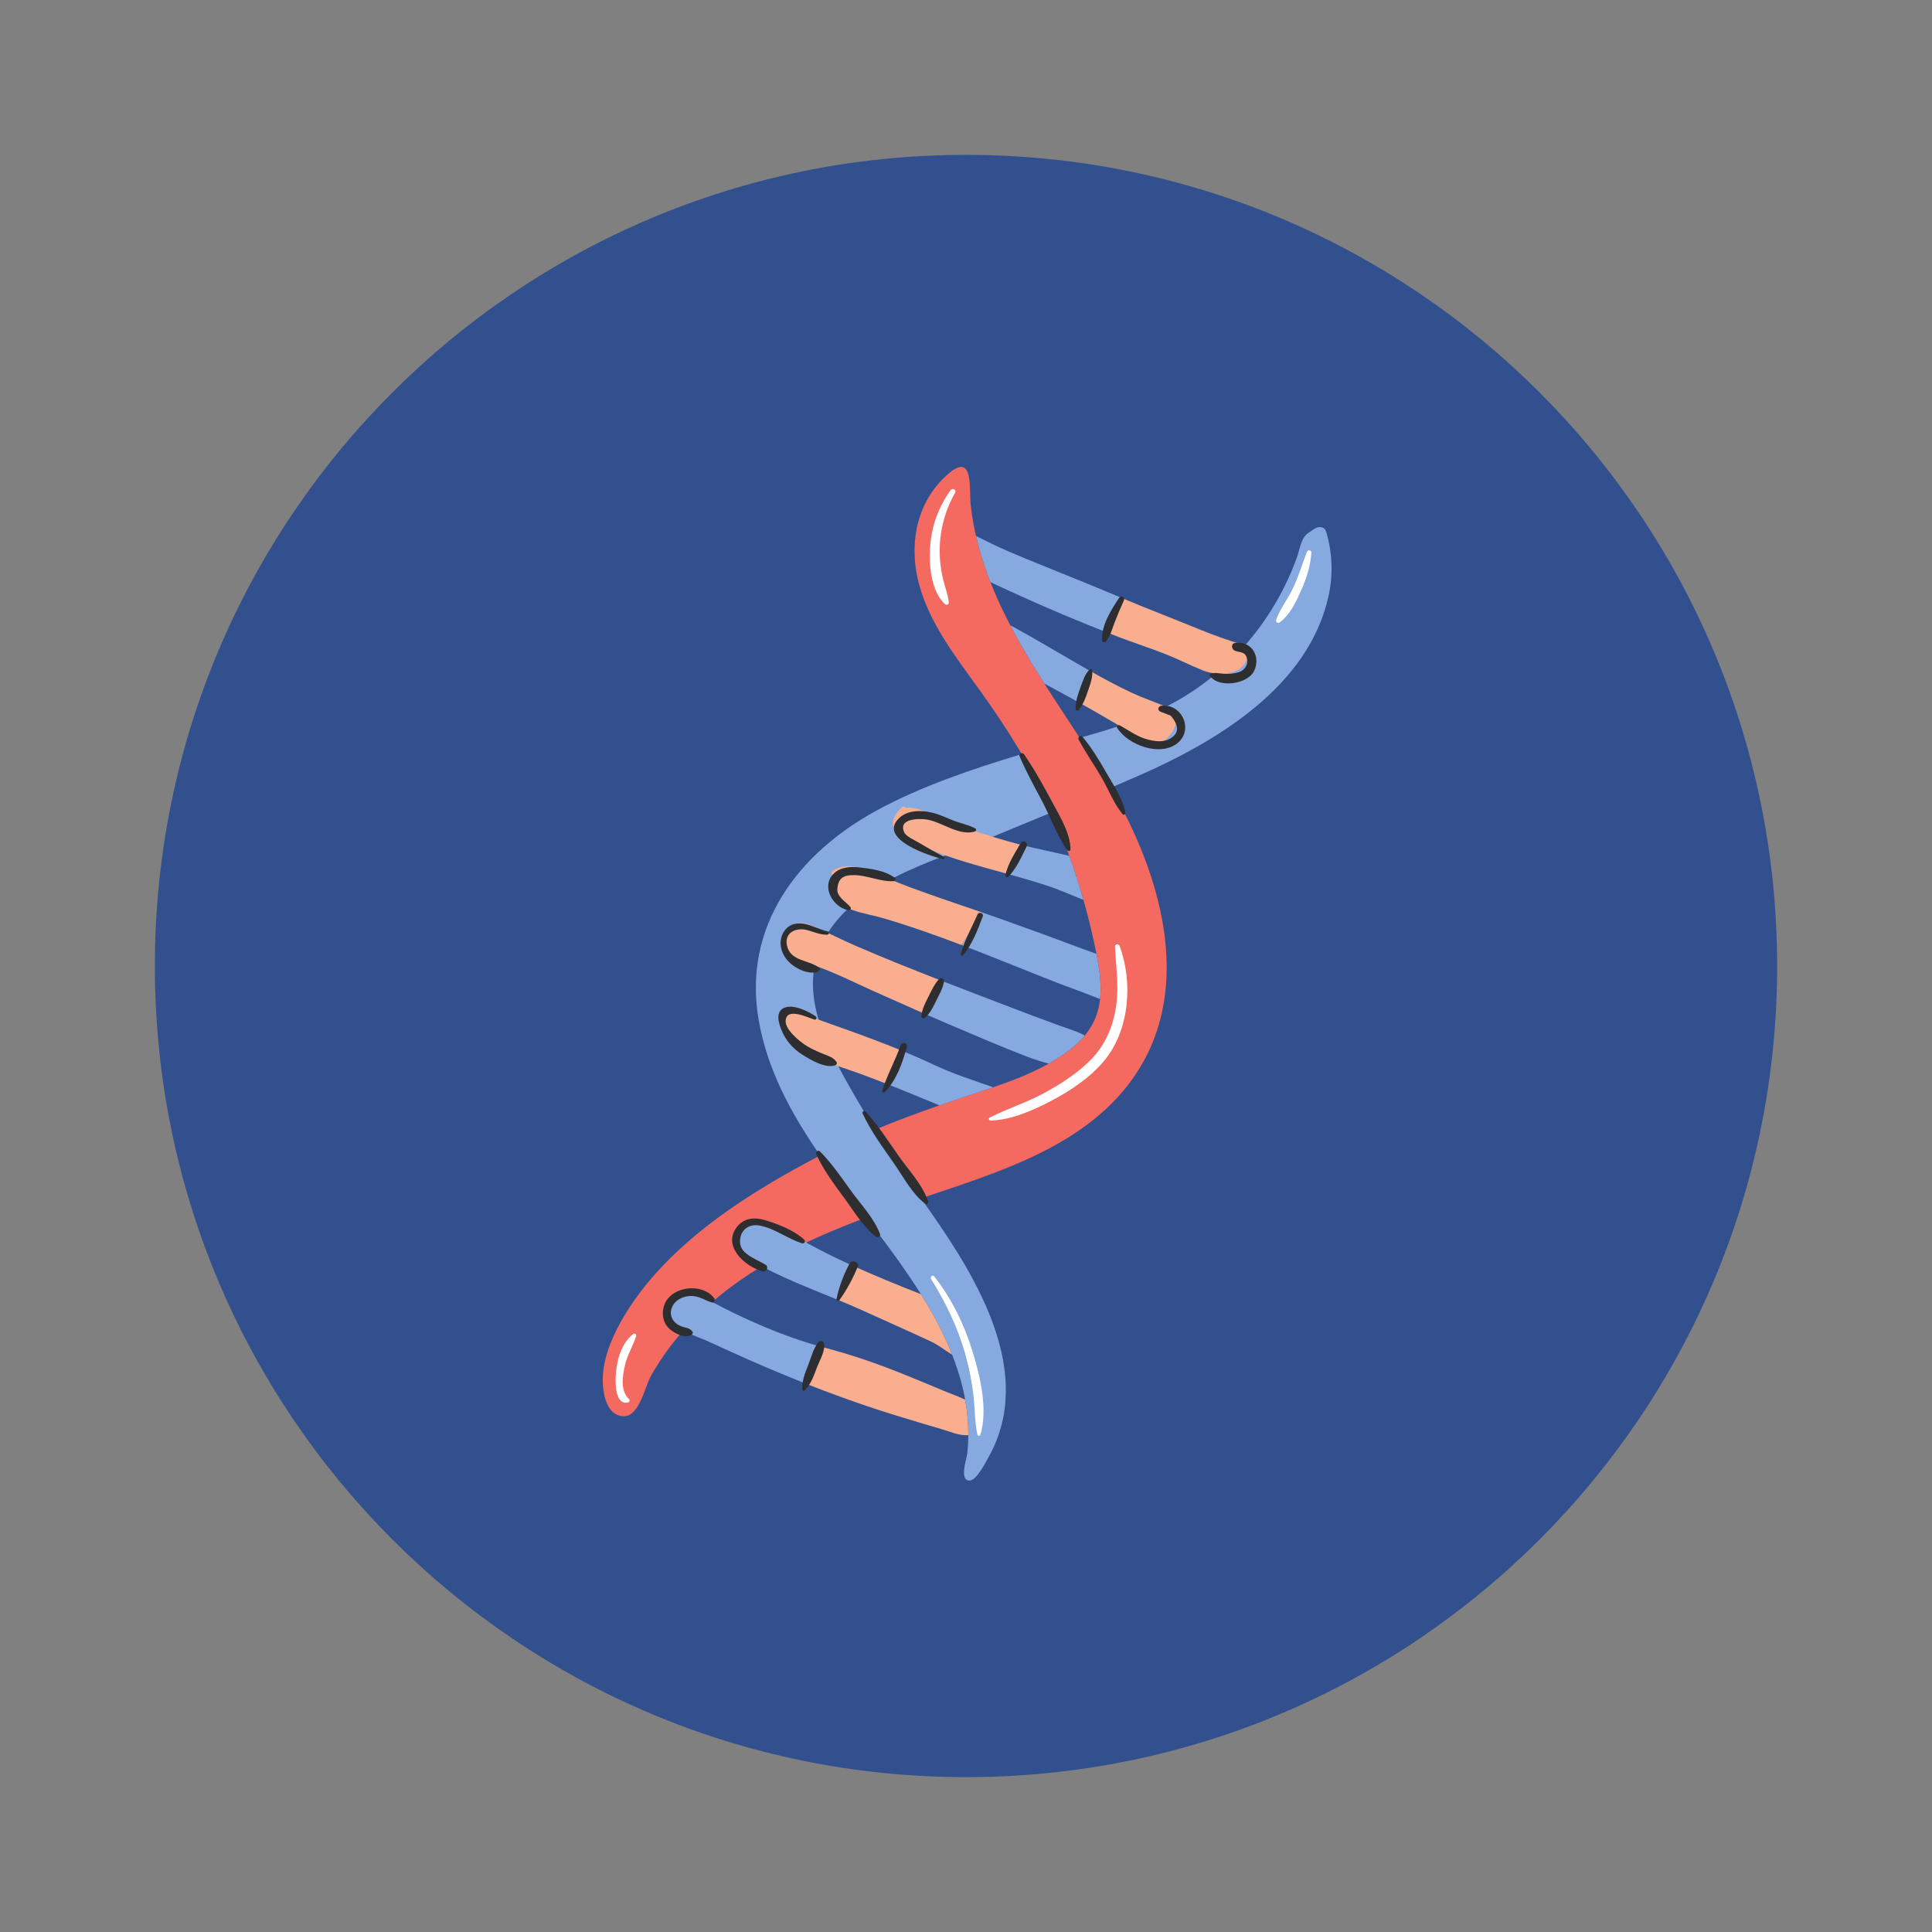<svg xmlns="http://www.w3.org/2000/svg" xmlns:xlink="http://www.w3.org/1999/xlink" width="500" zoomAndPan="magnify" viewBox="0 0 375 375" height="500" preserveAspectRatio="xMidYMid meet" version="1.0"><rect x="0" y="0" width="375" height="375" fill="#808080" stroke="none"/><defs><clipPath id="350414ba35"><path d="M 30.059 30.059 L 344.941 30.059 L 344.941 344.941 L 30.059 344.941 Z M 30.059 30.059 " clip-rule="nonzero"/></clipPath><clipPath id="a5d2e0a7b1"><path d="M 187.5 30.059 C 100.547 30.059 30.059 100.547 30.059 187.5 C 30.059 274.453 100.547 344.941 187.5 344.941 C 274.453 344.941 344.941 274.453 344.941 187.5 C 344.941 100.547 274.453 30.059 187.5 30.059 " clip-rule="nonzero"/></clipPath><clipPath id="37cb9e97b1"><path d="M 116.77 90 L 227 90 L 227 275 L 116.77 275 Z M 116.77 90 " clip-rule="nonzero"/></clipPath><clipPath id="019cf90bde"><path d="M 129.598 102.043 L 258.449 102.043 L 258.449 287.379 L 129.598 287.379 Z M 129.598 102.043 " clip-rule="nonzero"/></clipPath></defs><g clip-path="url(#350414ba35)"><g clip-path="url(#a5d2e0a7b1)"><path fill="#32508e" d="M 30.059 30.059 L 344.941 30.059 L 344.941 344.941 L 30.059 344.941 Z M 30.059 30.059 " fill-opacity="1" fill-rule="nonzero"/></g></g><g clip-path="url(#37cb9e97b1)"><path fill="#f46a61" d="M 215.902 153.453 C 207.66 139.086 196.695 126.066 191.234 110.234 C 189.871 106.277 188.867 102.211 188.418 98.043 C 188.086 94.957 189 87.883 184.312 91.77 C 178.207 96.824 176.395 104.852 178.141 112.418 C 180.039 120.633 185.512 127.48 190.324 134.191 C 195.5 141.406 200.145 148.781 203.793 156.891 C 207.492 165.105 210.352 173.715 212.266 182.516 C 214.098 190.91 215.242 197.836 207.773 203.664 C 201.695 208.41 194.031 210.609 186.832 213.016 C 181.113 214.93 175.441 216.934 169.898 219.258 C 171.539 221.855 173.219 224.426 174.906 226.973 C 176.16 228.863 177.457 230.73 178.766 232.594 C 193.984 227.465 211.59 222.301 220.785 207.98 C 231.668 191.027 225.121 169.523 215.902 153.453 Z M 168.125 236.297 C 168.133 236.305 168.141 236.312 168.145 236.32 C 155.43 241.062 143.141 246.996 133.711 257.07 C 130.875 260.102 128.367 263.453 126.34 267.078 C 125.164 269.184 124.066 275 121.02 274.898 C 117.387 274.773 116.844 269.559 117.027 266.914 C 117.309 262.832 119.082 258.91 121.148 255.438 C 129.742 241.031 146.09 230.988 160.66 223.523 L 159.238 224.27 C 161.305 227.285 163.469 230.195 165.602 232.992 C 166.43 234.078 167.273 235.18 168.125 236.297 " fill-opacity="1" fill-rule="nonzero"/></g><g clip-path="url(#019cf90bde)"><path fill="#86aadf" d="M 135.07 251.348 C 134.32 251.086 133.66 250.98 133.07 251.094 C 133.145 250.75 132.703 250.406 132.375 250.711 C 130.562 252.395 128.707 255.074 131.078 257.184 C 132.812 258.719 135.66 259.531 137.754 260.496 C 140.223 261.633 142.695 262.762 145.18 263.859 C 148.871 265.488 152.605 267.062 156.383 268.555 C 157.402 266.176 158.391 263.785 159.348 261.383 C 153.461 259.789 147.887 257.48 142.391 254.84 C 139.988 253.688 137.586 252.234 135.07 251.348 Z M 154.629 240.223 C 152.223 238.949 149.312 237.008 146.516 236.805 C 143.082 236.555 141.012 240.199 143.098 242.23 C 142.879 242.383 142.832 242.781 143.105 242.965 C 149.164 247.051 156.051 249.582 162.77 252.359 C 163.594 250.086 164.387 247.805 165.148 245.512 C 164.695 245.305 164.238 245.098 163.781 244.887 C 160.672 243.441 157.66 241.828 154.629 240.223 Z M 208.941 128.715 C 204.672 126.25 200.418 123.703 196.074 121.34 C 198.094 125.223 200.359 128.984 202.715 132.691 C 204.902 133.855 207.082 135.039 209.242 136.25 C 209.988 134.234 210.82 132.254 211.695 130.289 C 210.777 129.77 209.859 129.242 208.941 128.715 Z M 192.254 112.992 C 199.551 116.43 206.98 119.66 214.469 122.602 C 215.535 120.414 216.574 118.211 217.52 115.98 C 215.188 115.004 212.855 114.023 210.512 113.066 C 205.488 111.02 200.441 109.043 195.453 106.902 C 193.422 106.031 191.43 105.027 189.441 104.027 C 189.926 106.125 190.531 108.195 191.234 110.234 C 191.555 111.164 191.895 112.086 192.254 112.992 Z M 186.832 213.016 C 188.793 212.359 190.785 211.719 192.773 211.039 C 188.832 209.656 184.895 208.398 181.102 206.602 C 179.164 205.684 177.195 204.828 175.211 204.004 C 174.133 206.133 173.008 208.23 171.762 210.242 C 175.309 211.633 178.816 213.102 182.34 214.547 C 183.832 214.027 185.332 213.52 186.832 213.016 Z M 197.246 195.934 C 192.328 194.047 187.391 192.176 182.473 190.258 C 181.25 192.328 180.07 194.422 178.957 196.551 C 180.91 197.406 182.863 198.258 184.824 199.09 C 189.609 201.125 194.395 203.184 199.246 205.055 C 200.656 205.602 202.098 206.047 203.551 206.449 C 205.02 205.625 206.438 204.707 207.773 203.664 C 208.879 202.801 209.789 201.918 210.543 201.004 C 209.02 200.141 207.184 199.641 205.582 199.051 C 202.801 198.023 200.016 197 197.246 195.934 Z M 210.148 184.176 C 204.848 182.184 199.527 180.238 194.188 178.344 C 193 177.922 191.809 177.512 190.621 177.102 C 189.301 179.215 187.969 181.32 186.648 183.43 C 191.934 185.441 197.176 187.582 202.438 189.672 C 204.859 190.633 207.297 191.566 209.746 192.453 C 210.965 192.895 212.234 193.426 213.52 193.91 C 213.82 191.191 213.434 188.277 212.816 185.148 C 211.922 184.824 211.027 184.508 210.148 184.176 Z M 195.184 169.52 C 197.84 170.258 200.496 171.008 203.121 171.863 C 205.551 172.652 207.898 173.723 210.281 174.656 C 209.461 171.781 208.547 168.93 207.531 166.113 C 204.418 165.379 201.273 164.766 198.18 163.973 C 197.227 165.848 196.227 167.695 195.184 169.52 Z M 178.773 232.59 C 178.77 232.59 178.766 232.594 178.766 232.594 C 177.457 230.73 176.16 228.863 174.906 226.973 C 174.688 226.641 174.469 226.305 174.25 225.977 C 170.512 220.395 166.93 214.711 163.715 208.816 C 159.453 201.008 155.336 191.824 159.57 183.094 C 165.219 171.434 180.297 167.57 191.449 162.926 C 195.672 161.164 199.906 159.43 204.141 157.684 C 204.023 157.422 203.914 157.152 203.793 156.891 C 202.156 153.25 200.316 149.762 198.32 146.367 C 198.199 146.402 198.078 146.438 197.961 146.473 C 188.473 149.371 178.844 152.578 170.105 157.344 C 154.816 165.684 144.137 179.84 147.246 197.922 C 148.93 207.691 153.613 216.227 159.191 224.281 C 159.684 224.027 160.172 223.777 160.66 223.523 L 159.238 224.27 C 161.305 227.285 163.469 230.195 165.602 232.992 C 166.43 234.078 167.273 235.18 168.125 236.297 C 168.133 236.305 168.141 236.312 168.145 236.32 C 168.145 236.32 168.141 236.324 168.137 236.324 C 170.391 239.27 172.617 242.199 174.703 245.156 C 179.848 252.441 184.605 260.316 186.777 269.051 C 187.844 273.328 188.23 277.777 187.742 282.168 C 187.629 283.164 186.125 287.418 188.203 287.375 C 189.566 287.348 191.371 283.734 191.926 282.742 C 200.914 266.605 189.734 248.242 180.551 235.141 C 179.957 234.293 179.367 233.441 178.773 232.59 Z M 257.898 115.539 C 254.121 133.242 236.148 143.934 220.887 150.617 C 219.125 151.387 217.355 152.145 215.582 152.902 C 213.68 149.621 211.645 146.41 209.566 143.219 C 215.605 141.539 221.586 139.68 227.137 136.754 C 234.723 132.754 241.219 126.785 245.965 119.652 C 248.34 116.082 250.281 112.223 251.727 108.188 C 252.309 106.551 252.461 104.715 253.719 103.598 C 253.758 103.566 255.246 102.523 255.504 102.438 C 256.238 102.188 257.117 102.262 257.398 103.191 C 258.613 107.199 258.77 111.449 257.898 115.539 " fill-opacity="1" fill-rule="nonzero"/></g><path fill="#ffffff" d="M 122.934 258.906 C 120.555 260.711 119.641 264.234 119.512 267.102 C 119.445 268.598 119.406 272.789 121.918 272.215 C 122.199 272.152 122.293 271.77 122.09 271.578 C 120.375 269.957 120.82 267.148 121.293 265.039 C 121.75 263.004 122.836 261.281 123.488 259.328 C 123.582 259.039 123.199 258.707 122.934 258.906 Z M 181.328 247.73 C 181.047 247.371 180.461 247.836 180.699 248.215 C 183.574 252.84 185.953 257.734 187.402 262.992 C 188.129 265.621 188.668 268.312 188.965 271.023 C 189.238 273.516 189.188 276.027 189.723 278.484 C 189.785 278.785 190.223 278.758 190.301 278.484 C 191.777 273.477 190.254 267.129 188.758 262.273 C 187.141 257.027 184.711 252.066 181.328 247.73 Z M 216.426 183.719 C 216.574 187.336 217.148 190.852 216.742 194.48 C 216.293 198.457 214.914 202.223 212.188 205.203 C 209.586 208.047 206.207 210.203 202.859 212.059 C 199.391 213.98 195.605 215.125 192.098 216.922 C 191.82 217.062 191.953 217.512 192.258 217.504 C 196.355 217.391 200.586 215.488 204.164 213.605 C 207.875 211.652 211.605 209.148 214.309 205.902 C 219.238 199.984 219.949 190.691 217.309 183.602 C 217.145 183.156 216.406 183.18 216.426 183.719 Z M 253.652 107.137 C 252.738 109.57 252 112.039 250.863 114.387 C 249.883 116.402 248.422 118.223 247.691 120.348 C 247.57 120.691 248.023 121.059 248.332 120.84 C 250.375 119.371 251.551 116.848 252.551 114.605 C 253.586 112.277 254.387 109.809 254.535 107.258 C 254.566 106.719 253.82 106.691 253.652 107.137 Z M 183.414 117.266 C 180.719 114.738 180.305 109.797 180.52 106.32 C 180.777 102.203 182.117 98.484 184.508 95.141 C 184.883 94.621 185.711 95.074 185.383 95.648 C 183.484 98.941 182.434 102.828 182.391 106.625 C 182.371 108.582 182.59 110.52 183.051 112.422 C 183.414 113.938 184 115.402 184.16 116.957 C 184.203 117.355 183.668 117.5 183.414 117.266 " fill-opacity="1" fill-rule="nonzero"/><path fill="#f9ae8f" d="M 183.098 269.922 C 180.383 268.773 177.656 267.652 174.922 266.555 C 169.934 264.547 165.02 262.883 159.82 261.516 C 159.66 261.473 159.504 261.426 159.348 261.383 C 158.391 263.785 157.402 266.176 156.383 268.555 C 162.672 271.039 169.066 273.301 175.508 275.23 C 177.949 275.961 180.387 276.711 182.836 277.418 C 184.34 277.855 186.266 278.719 187.945 278.559 C 187.957 276.25 187.742 273.941 187.332 271.668 C 185.961 271 184.453 270.496 183.098 269.922 Z M 165.148 245.512 C 164.387 247.805 163.594 250.086 162.77 252.359 C 164.336 253.008 165.891 253.664 167.426 254.363 C 171.824 256.359 176.246 258.316 180.629 260.352 C 182.145 261.059 183.418 262.086 184.805 262.941 C 183.195 258.844 181.09 254.941 178.742 251.199 C 174.168 249.406 169.621 247.543 165.148 245.512 Z M 226.195 137.121 C 224.012 136.207 221.793 135.461 219.641 134.453 C 216.934 133.191 214.301 131.762 211.695 130.289 C 210.82 132.254 209.988 134.234 209.242 136.25 C 211.734 137.645 214.215 139.07 216.68 140.52 C 219.062 141.922 222.781 145.266 225.734 143.824 C 227.172 143.117 228.801 140.562 228.207 138.844 C 227.875 137.879 227.035 137.477 226.195 137.121 Z M 242.121 126.047 C 242.047 125.398 241.531 125.07 241.035 125.074 C 235.723 123.551 230.57 121.188 225.422 119.191 C 222.77 118.164 220.145 117.074 217.52 115.98 C 216.574 118.211 215.535 120.414 214.469 122.602 C 215.375 122.957 216.281 123.316 217.188 123.664 C 220.266 124.84 223.406 125.844 226.465 127.055 C 228.855 128.004 231.137 129.203 233.523 130.145 C 236.871 131.469 242.691 130.988 242.121 126.047 Z M 171.762 210.242 C 173.008 208.23 174.133 206.133 175.211 204.004 C 168.438 201.207 161.43 198.871 154.57 196.367 C 154.176 195.723 153.094 195.562 152.59 196.348 C 148.602 202.527 160.965 206.355 164.77 207.656 C 167.129 208.461 169.453 209.336 171.762 210.242 Z M 155.062 186.945 C 155.355 186.984 155.59 186.883 155.762 186.707 C 160.531 187.973 165 190.344 169.48 192.344 C 172.641 193.75 175.793 195.16 178.957 196.551 C 180.07 194.422 181.25 192.328 182.473 190.258 C 176.98 188.117 171.508 185.926 166.105 183.59 C 163.363 182.406 160.711 181.035 157.98 179.836 C 156.598 179.234 154.988 178.715 153.617 179.617 C 150.984 181.348 151.871 186.527 155.062 186.945 Z M 168.113 168.84 C 165.945 168.074 163.84 167.699 161.793 168.906 C 161.312 169.191 161.328 169.699 161.602 170.023 C 161.051 170.914 160.879 172.031 161.312 173.18 C 162.664 176.777 168.008 177.223 171.125 178.133 C 176.391 179.668 181.539 181.488 186.648 183.43 C 187.969 181.32 189.301 179.215 190.621 177.102 C 185.883 175.473 181.129 173.891 176.438 172.145 C 173.641 171.102 170.922 169.836 168.113 168.84 Z M 197.48 163.797 C 197.711 163.855 197.945 163.914 198.18 163.973 C 197.227 165.848 196.227 167.695 195.184 169.52 C 193.121 168.949 191.055 168.383 189 167.789 C 184.43 166.461 179.879 164.926 175.75 162.523 C 174.672 161.898 173.418 161.348 173.332 159.938 C 173.258 158.637 174.199 157.453 175.117 156.668 C 175.391 156.438 175.73 156.578 175.855 156.82 C 178.164 156.414 181.277 158.449 183.207 159.172 C 187.891 160.922 192.648 162.508 197.48 163.797 " fill-opacity="1" fill-rule="nonzero"/><path fill="#2e2e30" d="M 158.773 260.594 C 157.871 261.781 157.434 263.496 156.906 264.871 C 156.297 266.453 155.605 268.012 155.73 269.734 C 155.75 269.941 155.992 270.059 156.152 269.906 C 157.426 268.688 157.977 266.953 158.598 265.34 C 159.062 264.133 160.293 262.031 159.918 260.746 C 159.758 260.184 159.086 260.18 158.773 260.594 Z M 164.906 245.234 C 163.723 247.449 162.887 249.664 162.367 252.125 C 162.293 252.473 162.723 252.641 162.926 252.359 C 164.387 250.316 165.512 248.215 166.477 245.895 C 166.848 244.996 165.359 244.391 164.906 245.234 Z M 171.699 211.992 C 174.047 209.641 175.129 206.371 176.023 203.234 C 176.25 202.438 175.059 202.125 174.797 202.895 C 173.77 205.91 172.152 208.684 171.246 211.727 C 171.168 211.988 171.508 212.18 171.699 211.992 Z M 182.27 190.039 C 181.316 191.059 180.734 192.422 180.105 193.66 C 179.523 194.812 178.945 195.945 178.844 197.25 C 178.812 197.637 179.305 197.762 179.551 197.547 C 180.562 196.66 181.113 195.461 181.699 194.273 C 182.27 193.105 182.988 191.883 183.219 190.59 C 183.312 190.07 182.688 189.59 182.27 190.039 Z M 189.766 177.445 C 188.621 180.02 187.23 182.477 186.473 185.199 C 186.406 185.43 186.73 185.648 186.898 185.445 C 188.746 183.227 189.75 180.543 190.758 177.863 C 190.973 177.293 190.016 176.883 189.766 177.445 Z M 198.113 163.645 C 196.98 165.645 195.621 167.602 195.152 169.879 C 195.09 170.184 195.453 170.43 195.691 170.191 C 197.336 168.555 198.223 166.359 199.27 164.32 C 199.664 163.559 198.543 162.891 198.113 163.645 Z M 211.195 134.043 C 211.621 132.75 212.18 131.391 211.969 130.016 C 211.938 129.816 211.668 129.785 211.543 129.902 C 210.582 130.793 210.188 132.152 209.746 133.352 C 209.215 134.777 208.781 136.051 208.773 137.578 C 208.77 137.852 209.176 138.07 209.367 137.824 C 210.281 136.641 210.727 135.465 211.195 134.043 Z M 214.707 124.477 C 215.504 123.418 215.848 122.148 216.312 120.922 C 216.871 119.453 217.484 117.992 218.141 116.562 C 218.422 115.953 217.613 115.461 217.23 116.031 C 215.727 118.285 213.707 121.438 213.934 124.266 C 213.969 124.695 214.457 124.805 214.707 124.477 Z M 129.062 252.988 C 128.391 254.477 128.52 256.344 129.621 257.602 C 130.543 258.656 132.988 260 134.285 259.031 C 134.445 258.914 134.543 258.699 134.422 258.512 C 133.938 257.75 133.211 257.762 132.398 257.492 C 130.59 256.895 129.598 255.137 130.617 253.367 C 131.344 252.109 132.863 251.527 134.258 251.547 C 135.727 251.57 136.789 252.387 138.121 252.793 C 138.652 252.953 138.891 252.316 138.609 251.957 C 136.312 248.996 130.613 249.578 129.062 252.988 Z M 147.441 237.879 C 150.406 238.434 152.887 240.453 155.711 241.336 C 156.105 241.457 156.414 240.922 156.113 240.641 C 154.172 238.812 151.086 237.613 148.535 236.844 C 146.602 236.262 144.605 236.316 143.188 237.969 C 140.004 241.684 144.496 245.855 148.043 246.758 C 148.812 246.953 149.281 245.887 148.586 245.473 C 147.496 244.828 146.312 244.355 145.27 243.625 C 144.051 242.773 143.461 241.895 143.684 240.375 C 143.953 238.531 145.531 237.523 147.441 237.879 Z M 239.684 124.812 C 238.848 124.945 239.062 126.062 239.684 126.301 C 240.559 126.637 241.535 126.488 241.93 127.469 C 242.43 128.711 241.75 130.016 240.535 130.434 C 239.621 130.746 238.59 130.852 237.625 130.789 C 236.66 130.723 235.941 130.488 234.992 130.742 C 234.832 130.789 234.746 130.984 234.836 131.129 C 236.41 133.648 242.156 132.809 243.398 130.273 C 244.793 127.438 242.938 124.305 239.684 124.812 Z M 225.41 136.992 C 224.754 137.07 224.613 137.906 225.254 138.145 C 225.914 138.387 226.57 138.637 227.223 138.902 C 228.926 140.883 228.871 142.379 227.059 143.398 C 225.742 144.145 224.059 143.883 222.695 143.516 C 220.684 142.98 219.141 141.77 217.348 140.797 C 217.039 140.629 216.645 140.977 216.848 141.297 C 218.934 144.578 225.012 146.879 228.402 144.355 C 231.785 141.836 229.52 136.527 225.41 136.992 Z M 183.227 166.324 C 181.598 165.441 179.934 164.512 178.34 163.555 C 177.695 163.164 175.906 162.359 175.559 161.648 C 174.117 158.719 178.703 158.887 179.82 159.059 C 182.852 159.523 186.137 162.332 189.211 161.395 C 189.473 161.316 189.551 160.93 189.289 160.789 C 187.941 160.07 186.422 159.809 184.996 159.246 C 183.652 158.711 182.34 158.07 180.922 157.734 C 178.809 157.238 176.203 157.191 174.52 158.793 C 170.262 162.84 180.469 166.164 183.047 166.758 C 183.297 166.816 183.473 166.457 183.227 166.324 Z M 164.645 176.664 C 164.934 176.715 165.316 176.391 165.086 176.09 C 164.598 175.457 163.949 175.062 163.41 174.477 C 162.566 173.547 162.363 173.043 162.637 171.812 C 162.992 170.215 164.043 169.859 165.691 169.859 C 168.328 169.859 170.848 171.168 173.445 171.039 C 173.727 171.023 173.973 170.625 173.703 170.414 C 171.84 168.961 169.023 168.613 166.727 168.355 C 165.008 168.164 163.082 168.316 161.785 169.605 C 159.332 172.051 161.645 176.113 164.645 176.664 Z M 153.469 187.031 C 154.773 188.16 157.055 189.207 158.77 188.617 C 159.066 188.512 159.285 188.059 158.977 187.82 C 156.973 186.27 153.32 186.625 152.727 183.414 C 152.273 180.965 154.555 180.008 156.555 180.504 C 157.953 180.848 159.102 181.465 160.57 181.422 C 160.922 181.41 161.023 180.871 160.656 180.789 C 158.586 180.336 156.453 178.832 154.266 179.324 C 152.699 179.676 151.676 181.09 151.531 182.645 C 151.371 184.336 152.207 185.941 153.469 187.031 Z M 155.766 204.73 C 157.367 205.746 160.203 207.422 162.121 206.777 C 162.367 206.691 162.543 206.383 162.379 206.141 C 161.773 205.246 160.855 204.992 159.887 204.598 C 158.453 204.012 157.043 203.406 155.793 202.477 C 154.672 201.645 152.469 199.777 152.496 198.207 C 152.543 195.336 156.988 197.59 158.055 197.902 C 158.445 198.016 158.637 197.48 158.32 197.266 C 156.895 196.293 153.988 194.848 152.223 195.613 C 150.465 196.375 151.121 198.527 151.656 199.863 C 152.492 201.949 153.875 203.531 155.766 204.73 Z M 165.32 231.328 C 163.375 228.668 161.512 225.844 159.168 223.512 C 158.777 223.125 158.242 223.613 158.449 224.066 C 159.93 227.32 162.195 230.234 164.289 233.113 C 166.031 235.508 167.676 238.301 170.086 240.074 C 170.426 240.32 170.957 239.906 170.809 239.52 C 169.668 236.484 167.215 233.922 165.32 231.328 Z M 174.383 224.309 C 172.348 221.395 170.406 218.344 167.973 215.738 C 167.695 215.441 167.285 215.816 167.441 216.148 C 169.066 219.648 171.434 222.809 173.625 225.973 C 175.41 228.547 177.078 231.773 179.617 233.668 C 179.879 233.863 180.258 233.539 180.164 233.246 C 179.117 229.996 176.332 227.09 174.383 224.309 Z M 214.789 150.066 C 213.379 147.633 211.918 145.133 210.078 142.992 C 209.727 142.586 209.121 143.105 209.359 143.547 C 210.75 146.145 212.469 148.574 213.934 151.137 C 215.234 153.414 216.223 156.008 217.898 158.031 C 218.121 158.301 218.496 158.004 218.438 157.715 C 217.883 154.996 216.164 152.445 214.789 150.066 Z M 204.488 156.156 C 205.902 158.797 207.711 161.77 207.793 164.832 C 207.801 165.207 207.332 165.266 207.145 165.008 C 205.137 162.25 203.945 158.684 202.352 155.66 C 200.805 152.723 199.172 149.82 197.883 146.758 C 197.664 146.227 198.473 145.984 198.754 146.391 C 200.891 149.484 202.715 152.844 204.488 156.156 " fill-opacity="1" fill-rule="nonzero"/></svg>